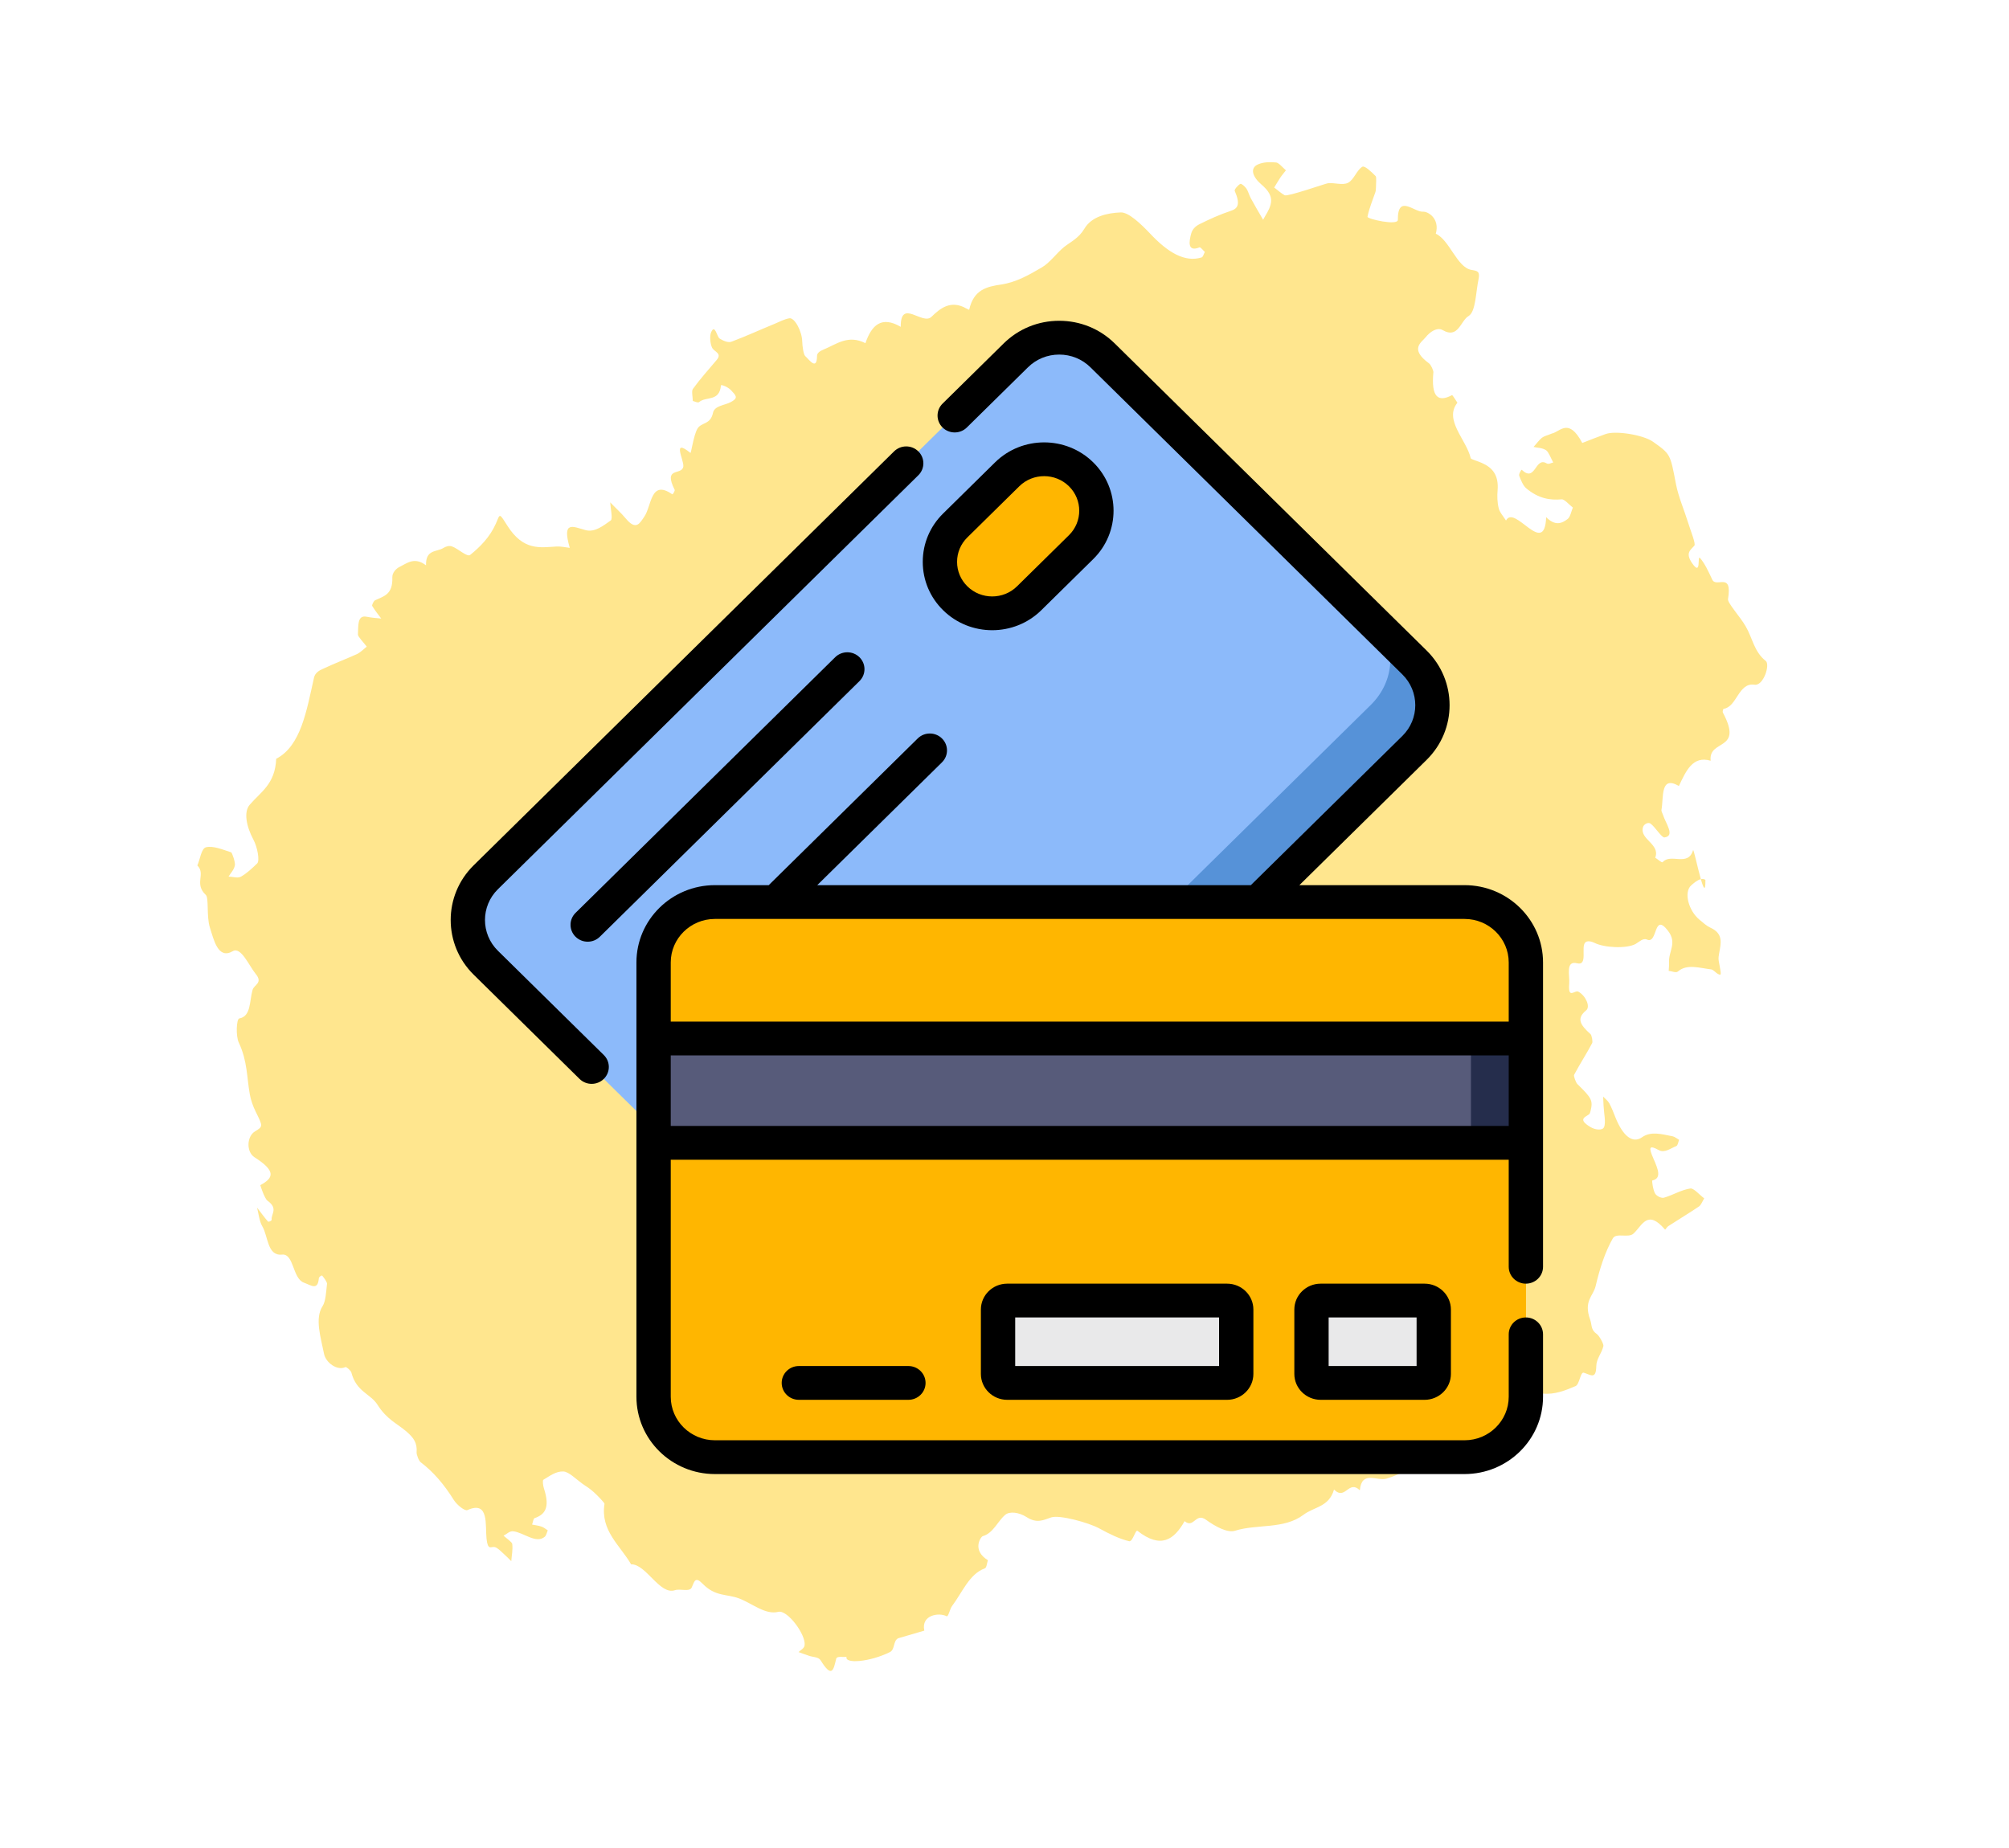 
<svg width="263" height="242" viewBox="0 0 263 242" fill="none" xmlns="http://www.w3.org/2000/svg">
<path d="M203.149 56.764C204.26 56.524 205.343 54.629 207.137 57.998L207.137 57.998C208.146 57.601 209.154 57.205 210.175 56.836C211.483 56.345 215.107 56.934 216.379 57.825C218.73 59.489 218.646 59.459 219.412 63.433C219.732 65.063 220.481 66.777 221 68.456C221.315 69.489 222.022 71.188 221.81 71.445C221.293 72.032 220.622 72.384 221.48 73.685C222.79 75.627 222.143 72.603 222.553 73.061C223.165 73.754 223.671 74.85 224.129 75.842L224.148 75.882C224.671 77.025 226.818 74.777 226.217 78.433C226.129 78.938 227.774 80.703 228.517 81.987C229.402 83.476 229.628 85.347 231.15 86.531C231.762 87.004 230.858 89.823 229.696 89.651C227.575 89.322 227.406 92.528 225.652 92.808C225.565 92.812 225.489 93.178 225.537 93.291C228.305 98.445 223.62 96.708 223.944 99.604C221.594 98.905 220.716 100.947 219.786 102.91C217.325 101.492 217.812 104.351 217.502 106.051C217.474 106.196 217.625 106.465 217.694 106.669C218.057 107.814 219.322 109.442 217.909 109.644C217.526 109.707 216.707 108.289 216.065 107.83C215.778 107.618 215.217 107.891 215.095 108.276C214.573 109.899 217.397 110.495 216.685 112.299C217.017 112.491 217.538 113.002 217.665 112.881C218.702 111.673 220.978 113.536 221.64 111.32C221.708 111.104 222.227 113.587 222.659 115.11C222.864 115.064 223.067 115.081 223.257 115.198C223.278 116.895 222.995 116.292 222.659 115.11C222.209 115.21 221.749 115.613 221.392 115.926L221.39 115.927C220.411 116.811 221.026 119.216 222.488 120.426C222.934 120.803 223.419 121.23 223.865 121.439C225.627 122.222 225.298 123.462 225.07 124.726L225.061 124.776C225.004 125.092 224.936 125.47 225.002 125.822L225.036 126.005C225.347 127.679 225.355 127.725 224.95 127.544C224.643 127.408 224.318 126.98 224.046 126.929C222.507 126.752 220.845 126.16 219.648 127.204C219.382 127.417 218.854 127.142 218.45 127.115C218.468 126.74 218.514 126.387 218.503 126.025C218.385 124.576 219.615 123.484 218.35 121.857C216.435 119.373 217.043 123.647 215.616 123.022C215.086 122.782 214.587 123.328 214.112 123.597C212.952 124.225 210.013 124.111 208.707 123.434C208.303 123.24 207.76 123.138 207.518 123.408C206.94 124.021 207.899 126.479 206.463 126.124C204.9 125.724 205.518 127.76 205.429 128.765C205.25 130.941 206.143 129.561 206.64 129.849C207.569 130.353 208.24 131.8 207.644 132.288C206.39 133.322 206.784 134.121 208.225 135.407C208.372 135.544 208.543 136.405 208.425 136.589C207.674 138.009 206.818 139.307 206.067 140.728C205.982 140.864 206.294 141.764 206.523 141.966C208.383 143.774 208.557 144.1 208.217 145.478C208.174 145.63 208.129 145.816 208.035 145.889C207.521 146.275 206.51 146.539 208.192 147.555C208.798 147.931 209.761 148.054 209.976 147.595C210.261 147.007 209.967 145.732 209.923 144.751C209.9 144.361 209.891 143.964 209.868 143.574C210.133 143.861 210.462 144.088 210.663 144.435C210.988 145.03 211.235 145.692 211.496 146.347C212.461 148.736 213.721 149.766 214.96 148.904C216.123 148.075 217.553 148.499 218.996 148.784C219.252 148.841 219.535 149.087 219.813 149.236C219.701 149.517 219.645 149.974 219.449 150.057C218.712 150.338 217.911 151.013 217.136 150.577C215.876 149.88 215.803 150.212 216.455 151.7C217.084 153.133 217.534 154.274 216.318 154.559C216.215 154.57 216.409 155.82 216.674 156.274C216.903 156.643 217.533 156.908 217.832 156.814C219.01 156.479 220.058 155.798 221.281 155.61C221.71 155.528 222.472 156.436 223.099 156.902C222.878 157.263 222.72 157.73 222.424 157.957C221.094 158.857 219.729 159.672 218.387 160.544C218.218 160.65 218.009 161.039 217.97 160.989C215.653 158.276 214.995 160.457 213.84 161.516C213.175 162.133 211.6 161.37 211.14 162.133C210.126 163.899 209.422 166.099 208.884 168.396C208.562 169.733 207.275 170.315 208.173 172.799C208.429 173.523 208.232 174.108 209.039 174.663C209.368 174.89 209.955 175.973 209.903 176.229C209.684 177.222 208.989 177.852 208.969 178.894C208.942 180.672 208.203 179.987 207.326 179.727C206.885 179.615 206.783 181.259 206.254 181.484C204.925 182.051 203.524 182.615 201.997 182.466C200.901 182.366 200.056 182.226 199.74 183.661C199.627 184.109 199.11 184.696 199.017 184.603C196.631 182.02 196.924 185.595 195.906 186.096C194.634 186.671 193.873 188.696 192.521 188.705C191.138 188.728 190.514 189.861 189.445 190.283C188.047 190.813 186.669 191.433 185.295 192.019C184.042 192.553 182.836 193.2 181.523 193.594C180.297 193.983 178.268 192.448 178.016 195.122C176.53 193.689 176.133 196.525 174.638 195.028C173.967 197.348 172.012 197.281 170.64 198.333C168.071 200.262 164.592 199.511 161.678 200.42C160.705 200.734 159.11 199.881 157.868 198.977C156.502 197.992 156.293 200.182 155.076 199.167C153.713 201.581 151.988 202.85 148.904 200.431C148.66 200.235 148.28 201.898 147.824 201.792C146.557 201.498 145.221 200.835 143.918 200.123C142.561 199.368 138.703 198.313 137.625 198.672C136.622 199 135.776 199.527 134.374 198.625C133.439 198.023 132.178 197.827 131.58 198.349C130.588 199.205 130.015 200.749 128.659 201.127C128.375 201.215 127.201 202.982 129.324 204.278C129.202 204.663 129.162 205.28 128.908 205.355C126.897 206.079 125.969 208.508 124.635 210.277C124.339 210.67 124.159 211.713 123.921 211.615C122.95 211.095 120.56 211.421 121 213.5L117.579 214.5C116.892 214.85 117.186 215.968 116.5 216.309C113.869 217.616 110.546 217.879 110.821 216.932C110.35 217 109.542 216.778 109.459 217.213C109.116 218.626 108.924 219.808 107.425 217.38C107.145 216.933 106.414 216.977 105.908 216.793C105.443 216.625 104.991 216.484 104.541 216.309C104.813 216.026 105.278 215.861 105.333 215.404C105.514 214.027 103.075 210.734 101.885 211.041C100.176 211.469 98.44 209.909 96.724 209.274C95.149 208.678 93.66 209.08 91.982 207.362C91.036 206.398 90.926 206.978 90.56 207.835C90.284 208.485 89.065 207.972 88.362 208.205C86.368 208.888 84.57 204.754 82.618 204.82C81.182 202.331 78.577 200.408 79.136 196.903C79.148 196.764 78.256 195.845 77.759 195.39C77.289 194.957 76.767 194.612 76.273 194.29C75.426 193.684 74.468 192.693 73.758 192.662C72.774 192.614 71.961 193.261 71.133 193.747C71.01 193.833 71.081 194.503 71.207 194.883C72.054 197.455 71.28 198.319 70.005 198.762C69.797 198.817 69.781 199.324 69.654 199.612C70.067 199.702 70.471 199.73 70.894 199.883C71.162 199.969 71.433 200.186 71.708 200.37C71.581 200.657 71.519 201.016 71.329 201.198C70.18 202.187 68.559 200.645 67.192 200.494C66.718 200.43 66.346 200.855 65.921 201.07C66.324 201.431 67.024 201.9 67.06 202.151C67.149 202.946 66.985 203.65 66.932 204.406C66.597 204.081 66.266 203.723 65.928 203.433C65.552 203.094 65.127 202.641 64.771 202.56C64.258 202.445 63.868 203.078 63.692 201.453C63.499 199.702 64.066 196.426 61.19 197.719C60.843 197.867 59.839 197.061 59.418 196.408C58.12 194.327 56.711 192.695 55.077 191.458C54.845 191.29 54.511 190.465 54.539 190.154C54.635 188.913 54.141 188.257 53.279 187.491C51.998 186.37 50.673 185.901 49.424 183.933C48.494 182.463 46.653 182.247 45.994 179.695C45.928 179.457 45.349 178.937 45.213 178.994C44.18 179.502 42.66 178.449 42.418 177.252C42.008 175.16 41.185 172.644 42.214 171.039C42.65 170.386 42.688 169.136 42.811 168.084C42.829 167.876 42.429 167.314 42.179 167.02C42.112 166.948 41.759 167.166 41.74 167.374C41.596 169.002 40.758 168.293 39.787 167.94C38.266 167.388 38.501 164.087 36.901 164.269C34.981 164.454 35.11 161.866 34.339 160.561C33.948 159.895 33.859 158.932 33.655 158.119C34.125 158.719 34.577 159.36 35.065 159.919C35.17 160.04 35.566 159.838 35.563 159.706C35.474 158.911 36.462 158.256 35.015 157.206C34.632 156.936 34.062 155.179 34.077 155.173C35.847 154.218 36.144 153.325 33.325 151.526C32.225 150.828 32.288 148.801 33.379 148.136C34.455 147.478 34.425 147.49 33.465 145.533C33.119 144.847 32.831 144.003 32.705 143.29C32.296 141.031 32.408 138.949 31.259 136.506C30.856 135.644 30.95 133.437 31.322 133.345C32.886 133.079 32.645 131.048 33.064 129.602C33.27 128.914 34.45 128.711 33.481 127.524C32.577 126.41 31.549 123.914 30.476 124.538C28.546 125.661 28.004 123.092 27.469 121.42C27.016 119.979 27.361 117.565 26.945 117.176C25.363 115.683 26.983 114.46 25.835 113.315C26.199 112.494 26.352 111.095 26.962 110.935C27.898 110.703 29.144 111.238 30.26 111.596C30.387 111.642 30.825 112.922 30.749 113.288C30.636 113.902 30.21 114.284 29.919 114.775C30.457 114.779 31.09 115.009 31.516 114.794C32.311 114.355 32.994 113.697 33.677 113.039C34.013 112.696 33.717 110.956 33.181 109.951C32.21 108.131 31.896 106.265 32.703 105.354C34.131 103.679 36.022 102.673 36.157 99.348C39.402 97.665 40.131 93.053 41.113 88.701C41.253 88.108 41.776 87.785 42.244 87.586C43.73 86.885 45.249 86.305 46.748 85.633C47.204 85.405 47.588 85.008 48.011 84.661C47.608 84.133 46.848 83.356 46.858 83.085C46.923 82.024 46.738 80.503 47.966 80.746C48.609 80.872 49.258 80.929 49.907 80.986C49.503 80.458 49.072 79.908 48.717 79.326C48.666 79.248 48.906 78.679 49.102 78.595C50.18 78.069 51.445 77.896 51.359 75.6C51.342 74.974 51.852 74.456 52.279 74.241C53.297 73.74 54.246 72.869 55.771 74.019C55.711 71.911 57.159 72.293 58.036 71.753C58.359 71.549 58.794 71.397 59.201 71.556C60.003 71.848 61.166 72.986 61.559 72.651C62.859 71.597 64.135 70.32 64.917 68.553C65.483 67.245 65.309 67.086 66.444 68.869C68.536 72.144 70.728 71.677 72.802 71.559C73.372 71.516 73.985 71.655 74.588 71.731C73.544 68.109 74.994 68.958 76.669 69.411C77.875 69.73 78.973 68.829 79.949 68.146C80.242 67.954 79.927 66.588 79.883 65.774C80.561 66.485 81.275 67.114 81.932 67.9C83.285 69.524 83.769 68.484 84.353 67.635C85.322 66.222 85.152 62.727 87.998 64.715C88.095 64.773 88.376 64.22 88.325 64.142C86.758 61.01 89.315 62.32 89.456 61.059C89.545 60.221 87.914 57.316 90.383 59.298C90.476 59.391 90.794 56.955 91.321 56.097C91.845 55.274 93.006 55.612 93.332 54.074C93.535 53.087 94.873 53.083 95.682 52.638C96.477 52.2 96.529 51.944 95.875 51.289C95.408 50.655 94.391 50.322 94.379 50.46C94.185 52.643 92.424 51.86 91.526 52.643C91.354 52.783 90.995 52.569 90.696 52.497C90.685 51.968 90.508 51.177 90.705 50.926C91.682 49.576 92.777 48.376 93.817 47.133C94.579 46.241 93.49 46.072 93.219 45.521C92.949 44.969 92.896 43.925 93.093 43.508C93.59 42.329 93.853 44.117 94.211 44.331C94.721 44.647 95.366 44.906 95.774 44.732C97.683 44.018 99.547 43.157 101.447 42.38C102.066 42.116 102.676 41.789 103.34 41.673C104.047 41.572 104.988 43.404 105.019 44.691C105.036 45.317 105.185 46.42 105.415 46.623C105.939 47.099 106.941 48.572 106.957 46.599C106.952 46.167 107.453 45.92 107.8 45.772C109.504 45.079 111 43.775 113.295 44.93C114.102 42.553 115.417 41.325 117.917 42.793C117.875 39.011 120.763 42.647 121.942 41.477C123.04 40.409 124.455 39.206 126.514 40.395C126.638 40.476 126.861 40.581 126.879 40.54C127.475 37.919 129.166 37.531 131.08 37.249C132.994 36.966 134.692 36.009 136.348 35.036C137.451 34.4 138.271 33.183 139.289 32.349C140.226 31.616 141.208 31.198 141.958 29.945C142.9 28.343 144.932 27.877 146.725 27.813C147.745 27.778 149.339 29.298 150.535 30.555C152.897 33.082 155.108 34.373 157.288 33.711C157.512 33.649 157.579 33.22 157.73 32.989C157.501 32.786 157.164 32.33 157.028 32.388C155.415 33.042 155.659 31.605 155.938 30.586C156.093 29.986 156.55 29.592 156.991 29.37C158.329 28.7 159.706 28.079 161.129 27.606C162.086 27.298 162.386 26.704 161.637 24.989C161.565 24.82 162.052 24.246 162.372 24.076C162.523 24.012 162.954 24.395 163.174 24.701C163.406 25.035 163.52 25.554 163.745 25.957C164.257 26.906 164.814 27.836 165.355 28.771C165.688 28.129 166.13 27.575 166.331 26.789C166.616 25.7 166.017 24.922 165.14 24.163C163.964 23.164 163.574 21.997 164.707 21.514C165.401 21.218 166.247 21.191 167.067 21.274C167.426 21.321 167.896 21.921 168.342 22.298C168.094 22.637 167.822 22.919 167.586 23.287C167.317 23.702 167.059 24.145 166.805 24.553C167.27 24.889 167.725 25.328 168.183 25.566C168.572 25.767 173.431 24.062 173.83 23.992C174.696 23.89 175.764 24.301 176.48 23.929C177.241 23.538 177.6 22.285 178.337 21.837C178.645 21.64 179.528 22.497 180.088 23.058C180.221 23.201 180.129 24.074 180.125 24.609C180.122 24.81 180.103 25.018 180.046 25.176C179.691 26.227 179.254 27.214 179.02 28.38C178.965 28.67 182.996 29.585 182.994 28.786C182.964 25.366 185.145 27.803 186.286 27.716C186.929 27.675 188.518 28.598 187.962 30.602C189.778 31.428 190.75 35.048 192.642 35.341L192.65 35.343C193.432 35.472 193.773 35.529 193.545 36.623C193.192 38.307 193.188 40.809 192.266 41.368C191.194 41.992 190.906 44.415 188.862 43.22C188.129 42.799 187.183 43.469 186.66 44.125C186.118 44.823 184.46 45.663 187.079 47.58C187.312 47.748 187.666 48.496 187.645 48.739C187.344 51.968 188.236 52.721 190.082 51.734C190.157 51.702 190.56 52.396 190.792 52.731C188.981 54.97 191.988 57.588 192.531 59.991C192.561 60.145 193.499 60.378 194.015 60.625C195.357 61.219 196.215 62.187 196.052 64.19C195.987 64.918 196.001 65.745 196.193 66.53C196.319 67.076 196.822 67.629 197.153 68.154C198.292 65.969 202.209 73.066 202.409 67.714C203.596 68.908 204.472 68.535 205.236 67.942C205.581 67.662 205.688 66.95 205.906 66.457C205.402 66.071 204.812 65.356 204.447 65.378C202.953 65.515 201.417 65.303 199.768 63.906C199.403 63.595 199.079 62.833 198.88 62.284C198.799 62.052 199.171 61.46 199.211 61.51C201.034 63.233 200.934 59.775 202.454 60.661C202.743 60.838 203.039 60.611 203.335 60.552C203.022 59.985 202.731 59.176 202.402 58.949C201.866 58.611 201.31 58.648 200.755 58.518C201.124 58.127 201.442 57.659 201.85 57.318C202.176 57.079 202.59 57.003 203.149 56.764Z" fill="#FFE68E"/>
<g clip-path="url(#clip0)">
<path d="M185.173 97.923L115.782 166.258C112.647 169.346 107.562 169.346 104.426 166.258L63.593 126.046C60.456 122.957 60.456 117.95 63.593 114.863L132.983 46.528C136.119 43.44 141.203 43.44 144.339 46.528L185.173 86.741C188.308 89.828 188.308 94.835 185.173 97.923V97.923Z" fill="#8CBAFA"/>
<path d="M185.173 86.741L180.076 81.722C182.868 84.472 182.59 89.204 179.455 92.293L110.063 160.627C106.928 163.716 102.123 163.99 99.33 161.24L104.426 166.258C107.562 169.347 112.646 169.347 115.782 166.258L185.173 97.924C188.308 94.835 188.308 89.829 185.173 86.741V86.741Z" fill="#5692D8"/>
<path d="M131.849 62.103L125.05 68.799C122.376 71.431 122.376 75.698 125.05 78.331C127.723 80.963 132.056 80.963 134.73 78.331L141.529 71.635C144.202 69.003 144.202 64.736 141.529 62.103C138.856 59.471 134.522 59.471 131.849 62.103V62.103Z" fill="#FFB600"/>
<path d="M191.725 118.104H93.592C89.157 118.104 85.562 121.645 85.562 126.011V182.88C85.562 187.248 89.157 190.788 93.592 190.788H191.725C196.159 190.788 199.754 187.248 199.754 182.88V126.011C199.754 121.645 196.159 118.104 191.725 118.104V118.104Z" fill="#FFB600"/>
<path d="M191.725 118.104H184.538C188.971 118.104 192.566 121.645 192.566 126.011V182.88C192.566 187.248 188.971 190.788 184.538 190.788H191.725C196.159 190.788 199.754 187.248 199.754 182.88V126.011C199.754 121.645 196.159 118.104 191.725 118.104V118.104Z" fill="#FFB600"/>
<path d="M85.562 135.97H199.754V149.632H85.562V135.97Z" fill="#575B7A"/>
<path d="M192.566 135.97H199.754V149.632H192.566V135.97Z" fill="#252D4C"/>
<path d="M171.688 171.462V179.888C171.688 180.54 172.224 181.068 172.886 181.068H186.496C187.158 181.068 187.694 180.54 187.694 179.888V171.462C187.694 170.81 187.158 170.282 186.496 170.282H172.886C172.224 170.282 171.688 170.81 171.688 171.462Z" fill="#E9E9EA"/>
<path d="M130.654 171.462V179.888C130.654 180.54 131.191 181.068 131.852 181.068H160.638C161.3 181.068 161.836 180.54 161.836 179.888V171.462C161.836 170.81 161.3 170.282 160.638 170.282H131.852C131.191 170.282 130.654 170.81 130.654 171.462Z" fill="#E9E9EA"/>
<path d="M65.181 124.483C62.926 122.262 62.926 118.648 65.181 116.428L120.221 62.225C121.099 61.361 121.099 59.961 120.221 59.098C119.344 58.233 117.921 58.234 117.045 59.098L62.004 113.3C57.999 117.245 57.999 123.665 62.004 127.611L75.868 141.262C76.305 141.693 76.881 141.91 77.455 141.91C78.031 141.91 78.605 141.694 79.044 141.262C79.921 140.398 79.921 138.997 79.044 138.134L65.181 124.483Z" fill="black"/>
<path d="M109.336 86.05L75.347 119.522C74.47 120.386 74.47 121.787 75.347 122.651C75.786 123.082 76.36 123.298 76.936 123.298C77.51 123.298 78.085 123.083 78.523 122.651L112.512 89.179C113.389 88.315 113.389 86.915 112.512 86.05C111.636 85.188 110.213 85.188 109.336 86.05V86.05Z" fill="black"/>
<path d="M129.89 82.514C132.218 82.514 134.546 81.642 136.318 79.896L143.117 73.201C146.662 69.71 146.662 64.031 143.117 60.54C139.573 57.049 133.805 57.049 130.261 60.54L123.462 67.236C121.744 68.927 120.799 71.174 120.799 73.566C120.799 75.957 121.744 78.205 123.462 79.896C125.234 81.642 127.562 82.514 129.89 82.514V82.514ZM126.638 70.363L133.437 63.668C135.23 61.902 138.148 61.902 139.94 63.668C141.733 65.434 141.733 68.307 139.94 70.072L133.141 76.767C131.349 78.534 128.431 78.534 126.638 76.767C125.77 75.913 125.291 74.776 125.291 73.566C125.291 72.356 125.77 71.218 126.638 70.363V70.363Z" fill="black"/>
<path d="M191.724 115.893H170.103L186.762 99.488C190.768 95.542 190.768 89.122 186.762 85.176L145.927 44.964C143.986 43.053 141.406 42 138.661 42C135.917 42 133.336 43.053 131.394 44.964L123.393 52.844C122.516 53.708 122.516 55.108 123.393 55.972C124.27 56.836 125.693 56.836 126.569 55.972L134.572 48.092C135.663 47.016 137.116 46.424 138.661 46.424C140.206 46.424 141.659 47.016 142.751 48.092L183.584 88.304C185.84 90.525 185.84 94.138 183.584 96.359L163.75 115.892H106.988L123.314 99.814C124.192 98.951 124.192 97.55 123.314 96.686C122.437 95.822 121.014 95.822 120.138 96.686L100.636 115.893H93.592C87.925 115.893 83.316 120.432 83.316 126.011V182.88C83.316 188.46 87.925 193 93.592 193H191.724C197.391 193 202 188.46 202 182.88V174.706C202 173.483 200.995 172.494 199.754 172.494C198.514 172.494 197.508 173.483 197.508 174.706V182.88C197.508 186.021 194.914 188.576 191.724 188.576H93.592C90.403 188.576 87.808 186.021 87.808 182.88V151.843H197.508V165.858C197.508 167.079 198.513 168.07 199.754 168.07C200.995 168.07 202 167.079 202 165.858V126.012C202 120.432 197.391 115.893 191.724 115.893V115.893ZM93.592 120.317H191.724C194.913 120.317 197.508 122.872 197.508 126.012V133.759H87.808V126.012C87.808 122.872 90.403 120.317 93.592 120.317ZM87.808 147.42V138.183H197.508V147.42H87.808Z" fill="black"/>
<path d="M172.886 168.07C170.988 168.07 169.442 169.592 169.442 171.462V179.888C169.442 181.759 170.988 183.28 172.886 183.28H186.496C188.395 183.28 189.94 181.759 189.94 179.888V171.462C189.94 169.592 188.395 168.07 186.496 168.07H172.886ZM185.448 178.856H173.934V172.494H185.448V178.856Z" fill="black"/>
<path d="M131.852 168.07C129.953 168.07 128.408 169.592 128.408 171.462V179.888C128.408 181.759 129.953 183.28 131.852 183.28H160.638C162.537 183.28 164.082 181.759 164.082 179.888V171.462C164.082 169.592 162.537 168.07 160.638 168.07H131.852ZM159.59 178.856H132.9V172.494H159.59V178.856Z" fill="black"/>
<path d="M104.578 178.855C103.338 178.855 102.332 179.846 102.332 181.067C102.332 182.29 103.338 183.279 104.578 183.279H118.92C120.16 183.279 121.166 182.29 121.166 181.067C121.166 179.846 120.16 178.855 118.92 178.855H104.578Z" fill="black"/>
</g>
<defs>
<clipPath id="clip0">
<rect width="143" height="151" fill="white" transform="translate(59 42)"/>
</clipPath>
</defs>
</svg>
